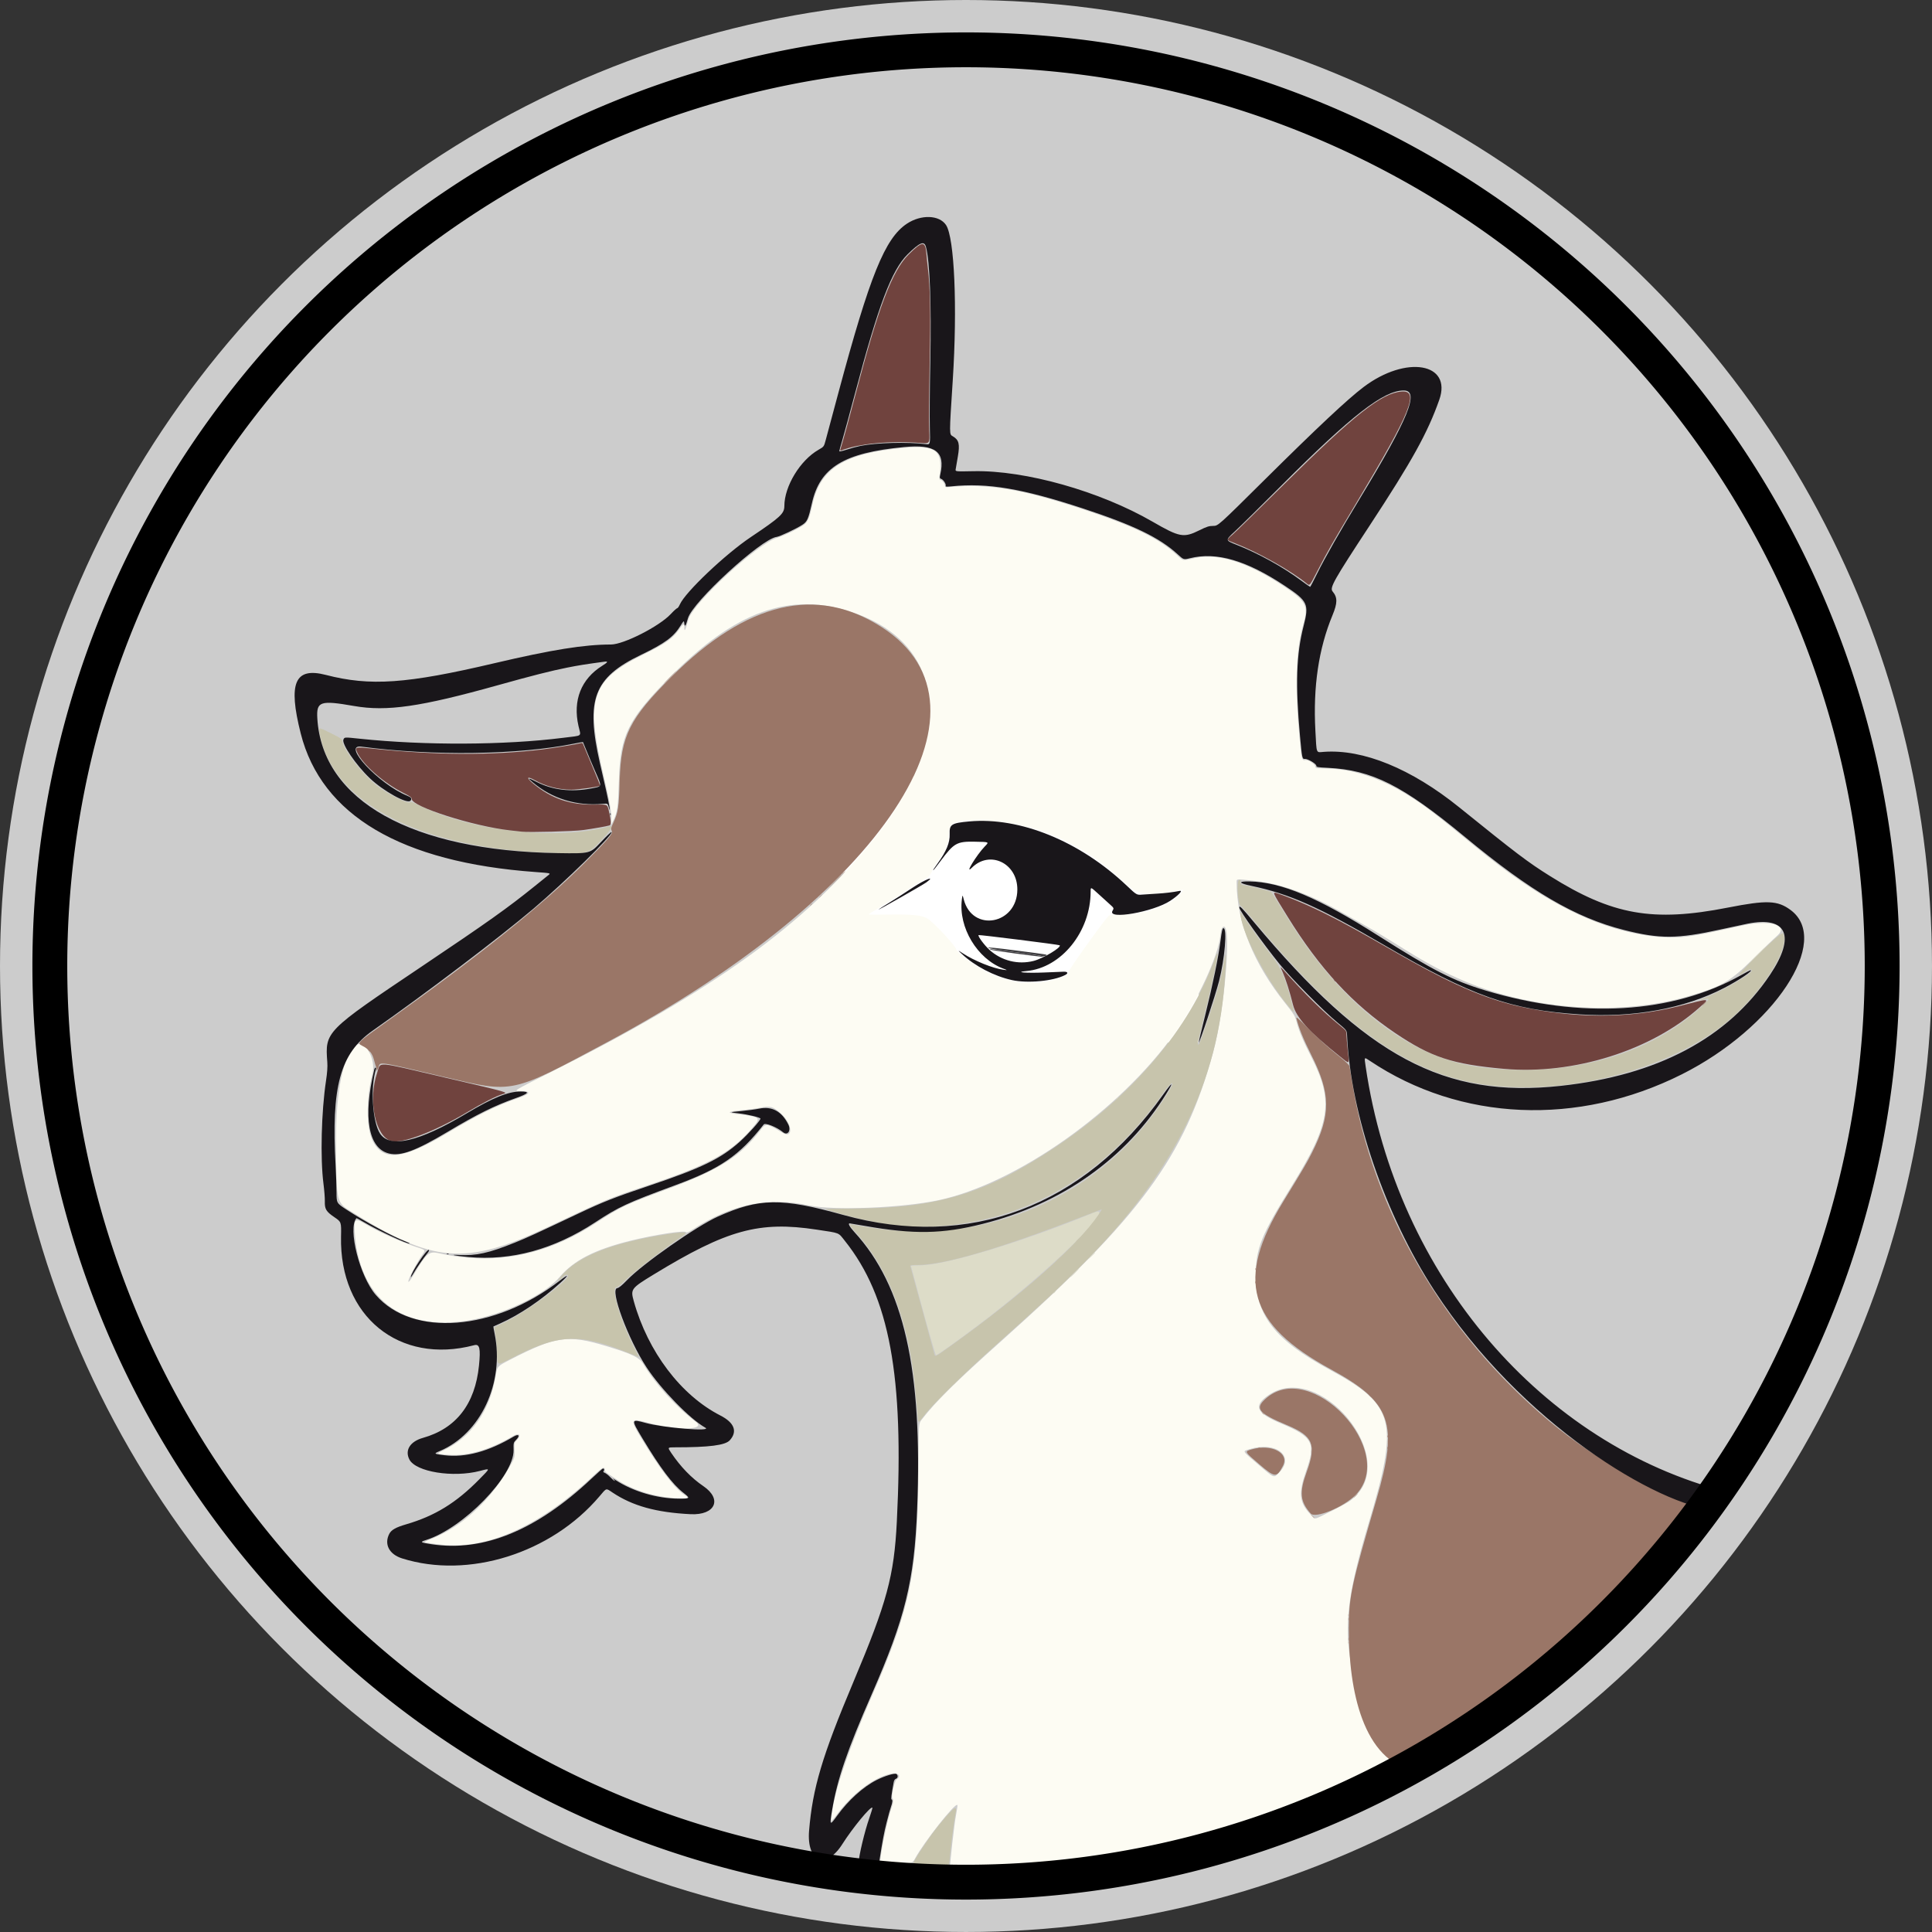 <?xml version="1.0" encoding="UTF-8" standalone="no"?>
<svg
     xmlns:dc="http://purl.org/dc/elements/1.1/"
     xmlns:cc="http://creativecommons.org/ns#"
     xmlns:rdf="http://www.w3.org/1999/02/22-rdf-syntax-ns#"
     xmlns:svg="http://www.w3.org/2000/svg"
     xmlns="http://www.w3.org/2000/svg"
     xmlns:sodipodi="http://sodipodi.sourceforge.net/DTD/sodipodi-0.dtd"
     xmlns:inkscape="http://www.inkscape.org/namespaces/inkscape"
     width="277.205mm"
     height="277.205mm"
     viewBox="0 0 277.205 277.205"
     version="1.1"
     id="svg8"
     inkscape:version="1.0.2 (e86c870879, 2021-01-15, custom)"
     sodipodi:docname="mikenakis-rumination.svg">
    <rect x="0" y="0" width="277.205" height="277.205" fill="#333333" stroke="none"/>
    <defs
         id="defs2" />
    <sodipodi:namedview
         id="base"
         pagecolor="#ffffff"
         bordercolor="#666666"
         borderopacity="1.0"
         inkscape:pageopacity="0.0"
         inkscape:pageshadow="2"
         inkscape:zoom="5.2893957"
         inkscape:cx="853.29019"
         inkscape:cy="172.32311"
         inkscape:document-units="mm"
         inkscape:current-layer="layer1"
         inkscape:document-rotation="0"
         showgrid="false"
         fit-margin-top="0"
         fit-margin-left="0"
         fit-margin-right="0"
         fit-margin-bottom="0" />
    <g
         inkscape:label="Layer 1"
         inkscape:groupmode="layer"
         id="layer1"
         transform="translate(33.602,-9.898)">
        <circle
             style="fill:#cccccc;fill-opacity:1;stroke:none;stroke-width:5;stroke-miterlimit:4;stroke-dasharray:none;stroke-opacity:1"
             id="background-disk"
             cx="105"
             cy="148.5"
             r="138.602" />
        <g
             id="goat-head-and-circular-border"
             transform="translate(-19.577,-118.53)">
            <g
                 id="goat-head">
                <rect
                     style="fill:#ffffff;fill-opacity:1;stroke-width:10"
                     id="background-for-eye"
                     width="50.987"
                     height="38.206"
                     x="106.977"
                     y="239.804" />
                <g
                     id="g1132"
                     transform="translate(-205.704,212.304)">
                    <path
                         style="fill:#fdfcf3;stroke-width:1"
                         d="m 318.011,182.811 c 0.264,-2.152 1.087,-5.896 1.635,-7.445 0.219,-0.62 0.255,-1.116 0.084,-1.18 -0.241,-0.091 0.286,-2.54 0.59,-2.742 0.768,-0.51 0.222,-1.039 -0.842,-0.816 -2.423,0.508 -5.486,2.826 -7.733,5.852 -0.436,0.587 -0.792,0.987 -0.792,0.889 0.008,-2.933 2.184,-9.571 5.968,-18.212 5.422,-12.382 6.462,-17.556 6.534,-32.532 0.03,-6.243 0.03,-6.243 0.456,-6.795 2.032,-2.633 4.831,-5.396 11.555,-11.404 19.853,-17.741 26.143,-26.298 30.226,-41.121 1.842,-6.686 2.822,-20.064 1.32,-18.01 -0.08,0.109 -0.182,0.559 -0.227,1 -0.313,3.057 -3.29,9.46 -6.526,14.035 -7.861,11.115 -22.721,21.625 -33.939,24.007 -5.216,1.107 -15.025,1.501 -18.546,0.745 -5.875,-1.262 -11.088,-0.192 -16.683,3.425 -0.637,0.411 -0.902,0.523 -0.973,0.409 -0.183,-0.296 -4.502,0.369 -7.963,1.225 -5.12,1.267 -8.154,2.821 -10.184,5.218 -2.02,2.384 -7.279,5.019 -12.009,6.016 -9.94,2.095 -16.482,-2.374 -17.338,-11.843 -0.222,-2.45 -0.071,-2.69 1.214,-1.93 2.234,1.321 5.205,2.664 7.703,3.482 1.231,0.403 1.231,0.403 0.653,1.188 -0.541,0.733 -1.676,2.842 -1.876,3.483 -0.184,0.593 0.141,0.247 0.778,-0.826 1.792,-3.02 2.131,-3.307 3.531,-2.994 7.99,1.79 15.358,0.368 22.606,-4.364 3.492,-2.279 4.086,-2.56 10.287,-4.864 7.404,-2.751 10.39,-4.652 13.3,-8.466 0.739,-0.969 0.846,-0.955 3.105,0.403 1.605,0.965 1.473,-1.231 -0.163,-2.727 -1.139,-1.041 -1.558,-1.157 -3.057,-0.844 -0.476,0.099 -1.651,0.254 -2.612,0.344 -2.137,0.2 -2.254,0.38 -0.381,0.586 2.729,0.3 3.083,0.513 2.353,1.416 -3.169,3.917 -6.266,5.685 -15.266,8.71 -6.074,2.042 -5.878,1.96 -14.476,6.028 -11.928,5.643 -16.516,5.253 -28.6,-2.426 -1.774,-1.127 -1.829,-1.435 -1.829,-10.266 7e-5,-6.8 1.063,-11.917 2.767,-13.315 1.267,-1.039 3.024,1.867 2.456,4.062 -0.927,3.579 -0.902,7.772 0.058,9.655 1.505,2.95 4.332,2.633 10.749,-1.203 4.363,-2.608 7.02,-3.917 10.148,-4.997 1.785,-0.617 1.875,-0.996 0.235,-0.996 -1.019,0 -1.019,0 4.445,-2.738 23.188,-11.621 36.396,-21.147 46.285,-33.383 11.682,-14.455 10.489,-27.933 -2.878,-32.512 -9.113,-3.122 -16.995,-0.302 -26.645,9.533 -5.792,5.904 -6.851,8.107 -7.041,14.65 -0.11,3.775 -0.206,4.432 -0.833,5.715 -0.311,0.635 -0.311,0.635 -0.243,-0.064 0.085,-0.881 -0.241,-2.798 -1.069,-6.287 -2.691,-11.343 -1.858,-13.865 5.827,-17.626 3.059,-1.497 4.094,-2.239 5.029,-3.608 0.548,-0.802 0.686,-0.815 0.686,-0.067 0,0.583 0.206,0.138 0.573,-1.242 0.631,-2.367 9.926,-10.931 12.762,-11.757 0.819,-0.239 2.723,-1.138 3.596,-1.698 0.765,-0.491 0.975,-0.944 1.481,-3.195 1.138,-5.063 4.571,-7.197 12.851,-7.992 4.722,-0.453 5.783,0.266 5.393,3.656 -0.092,0.799 -0.079,0.921 0.095,0.921 0.224,0 0.645,0.572 0.649,0.88 10e-4,0.135 0.104,0.19 0.32,0.17 6.116,-0.562 10.813,0.25 20.638,3.566 6.313,2.131 9.82,3.881 12.238,6.105 1.033,0.951 0.833,0.91 2.558,0.519 3.408,-0.771 7.524,0.512 12.791,3.987 3.252,2.145 3.626,2.836 2.902,5.352 -1.144,3.973 -1.295,9.157 -0.501,17.267 0.216,2.206 0.292,2.449 0.73,2.347 0.379,-0.088 1.478,0.622 1.478,0.955 0,0.235 0.085,0.254 1.178,0.254 3.986,0 8.065,1.313 12.254,3.945 2.337,1.468 3.829,2.611 9.461,7.248 9.571,7.88 17.321,11.824 25.283,12.868 3.016,0.395 4.968,0.249 9.314,-0.697 1.314,-0.286 3.076,-0.669 3.914,-0.85 3.893,-0.842 6.584,0.009 4.817,1.524 -0.414,0.355 -1.982,1.858 -3.484,3.341 -3.289,3.246 -4.463,3.92 -9.271,5.318 -9.65,2.807 -22.179,1.98 -31.925,-2.108 -3.137,-1.316 -5.9,-2.808 -9.899,-5.345 -1.315,-0.834 -3.286,-2.017 -4.381,-2.629 -1.095,-0.612 -2.677,-1.503 -3.515,-1.981 -4.558,-2.598 -8.659,-4.078 -12.446,-4.493 -2.864,-0.313 -2.603,-0.348 -2.603,0.344 0,5.53 2.449,11.562 7.001,17.245 1.186,1.48 1.359,1.761 1.564,2.54 0.383,1.451 0.935,2.771 2.172,5.195 3.216,6.305 2.727,9.484 -2.836,18.438 -4.396,7.075 -5.157,8.963 -5.159,12.803 -0.004,5.811 2.708,9.283 10.594,13.563 9.394,5.099 9.971,7.374 5.587,22.061 -2.753,9.226 -3.413,13.757 -2.736,18.796 0.949,7.067 3.85,12.563 8.209,16.104 -11.094,5.646 -22.93,11.675 -36.911,14.481 -27.857,2.664 -28.911,3.486 -28.7,0.695 0.129,-1.703 0.644,-6.7 0.963,-8.349 0.134,-0.694 0.213,-1.292 0.176,-1.33 -0.333,-0.333 -4.779,5.298 -6.083,7.703 -0.362,0.667 -0.362,0.667 -2.695,0.667 -2.334,0 -2.334,0 -2.252,-0.667 z m 64.849,-49.956 c 2.053,-1.027 2.563,-1.341 3.243,-1.994 6.24,-5.992 -5.193,-19.469 -12.377,-14.59 -2.286,1.553 -1.842,2.591 1.751,4.092 4.559,1.905 5.032,2.792 3.616,6.784 -1.135,3.198 -1.004,4.556 0.599,6.251 0.771,0.815 0.289,0.898 3.168,-0.543 z m -7.539,-5.568 c 2.136,-2.317 -0.646,-4.384 -4.356,-3.238 -1.055,0.326 -1.152,0.158 1.314,2.267 2.32,1.985 2.156,1.932 3.042,0.971 z M 341.837,56.926 c 1.838,-0.32 3.089,-0.822 3.089,-1.239 0,-0.309 5.036,-7.356 5.809,-8.129 0.188,-0.188 0.461,-0.224 1.731,-0.224 3.74,0 7.492,-1.366 8.801,-3.205 0.279,-0.392 0.279,-0.392 -0.145,-0.308 -4.771,0.954 -6.187,0.784 -7.987,-0.96 -5.808,-5.627 -12.905,-8.769 -20.236,-8.96 -4.379,-0.114 -4.955,0.102 -5.061,1.895 -0.085,1.439 -0.424,2.272 -1.609,3.945 -0.439,0.62 -0.798,1.197 -0.798,1.282 0,0.255 -0.631,1.102 -0.821,1.102 -0.098,0 -1.144,0.643 -2.326,1.429 -1.182,0.786 -3.013,1.943 -4.068,2.572 -1.056,0.629 -1.922,1.172 -1.924,1.206 -0.002,0.035 1.307,0.043 2.909,0.018 3.357,-0.052 4.748,0.085 5.521,0.544 0.872,0.518 4.139,4.016 4.139,4.431 0,0.091 0.309,0.431 0.686,0.757 3.731,3.221 8.07,4.577 12.29,3.841 z m -86.319,80.881 c -1.029,-0.091 -2.797,-0.333 -2.903,-0.397 -0.06,-0.036 0.285,-0.219 0.768,-0.407 4.669,-1.816 8.769,-5.633 11.665,-10.858 0.471,-0.85 0.487,-0.919 0.455,-1.953 -0.033,-1.058 -0.028,-1.077 0.383,-1.501 0.668,-0.689 0.25,-1.033 -0.624,-0.514 -3.225,1.917 -6.417,2.871 -9.045,2.702 -1.88,-0.12 -1.966,-0.172 -1.015,-0.603 4.046,-1.837 6.768,-5.678 7.589,-10.712 0.228,-1.397 0.228,-1.397 2.002,-2.313 6.609,-3.414 8.353,-3.665 13.864,-1.994 3.703,1.122 4.748,1.625 5.3,2.548 1.719,2.877 4.727,6.195 7.569,8.348 1.541,1.168 -2.674,1.243 -6.811,0.121 -2.573,-0.697 -2.671,-0.535 -1.179,1.956 2.805,4.683 4.977,7.536 6.418,8.426 0.7,0.433 0.419,0.541 -1.147,0.442 -3.42,-0.216 -6.491,-1.204 -8.904,-2.866 -0.419,-0.289 -0.919,-0.621 -1.11,-0.739 -0.213,-0.131 -0.349,-0.325 -0.349,-0.5 -0.001,-0.509 -0.38,-0.316 -1.531,0.779 -7.414,7.055 -14.979,10.603 -21.393,10.033 z"
                         id="path1218"
                         sodipodi:nodetypes="sssssscsscssscssssssssscsssssssssssssssssssssssssssssssssssssssssscsssssssssssssssssssssssssssscsssccsssssssssssssssssssssssssssssssscsssssssssssssssssssssssssscss" />
                    <path
                         style="fill:#dddcc8;stroke-width:1"
                         d="m 326.574,116.613 c 0.164,-0.175 0.327,-0.318 0.362,-0.318 0.035,0 -0.071,0.143 -0.235,0.318 -0.164,0.175 -0.327,0.318 -0.362,0.318 -0.035,0 0.071,-0.143 0.235,-0.318 z m 1.905,-1.881 c 0,-0.022 0.186,-0.208 0.413,-0.413 0.413,-0.373 0.413,-0.373 0.04,0.04 -0.348,0.385 -0.452,0.471 -0.452,0.373 z m -4.357,-10.537 c -0.956,-3.512 -1.739,-6.413 -1.738,-6.445 3.9e-4,-0.033 0.615,-0.067 1.365,-0.076 3.71,-0.044 14.84,-3.428 24.785,-7.535 4.042,-1.669 -6.612,8.715 -16.689,16.266 -2.932,2.197 -5.71,4.176 -5.864,4.176 -0.066,0 -0.902,-2.874 -1.859,-6.386 z m 18.708,-2.552 c 0,-0.026 0.1,-0.126 0.222,-0.222 0.201,-0.158 0.206,-0.153 0.048,0.048 -0.166,0.212 -0.27,0.279 -0.27,0.174 z m 2.985,-2.873 c 0.344,-0.349 0.654,-0.635 0.689,-0.635 0.035,0 -0.218,0.286 -0.562,0.635 -0.344,0.349 -0.654,0.635 -0.689,0.635 -0.035,0 0.218,-0.286 0.562,-0.635 z m 2.344,-2.318 c 0.526,-0.561 0.64,-0.662 0.64,-0.566 0,0.02 -0.271,0.292 -0.603,0.603 -0.603,0.566 -0.603,0.566 -0.037,-0.037 z m 3.688,-22.622 c 0,-0.026 0.1,-0.126 0.222,-0.222 0.201,-0.158 0.206,-0.153 0.048,0.048 -0.166,0.212 -0.27,0.279 -0.27,0.174 z m 91.885,-20.653 c 0.626,-0.629 1.166,-1.143 1.201,-1.143 0.035,0 -0.448,0.514 -1.074,1.143 -0.626,0.629 -1.166,1.143 -1.201,1.143 -0.035,0 0.448,-0.514 1.074,-1.143 z"
                         id="path1208" />
                    <path
                         style="fill:#d1c9b8;stroke-width:1"
                         d="m 343.465,96.801 c 0.164,-0.175 0.327,-0.318 0.362,-0.318 0.035,0 -0.071,0.143 -0.235,0.318 -0.164,0.175 -0.327,0.318 -0.362,0.318 -0.035,0 0.071,-0.143 0.235,-0.318 z m 2.731,-2.731 c 0.126,-0.14 0.258,-0.254 0.293,-0.254 0.035,0 -0.04,0.114 -0.166,0.254 -0.126,0.14 -0.258,0.254 -0.293,0.254 -0.035,0 0.04,-0.114 0.166,-0.254 z"
                         id="path1202" />
                    <path
                         style="fill:#c7c4ac;stroke-width:1"
                         d="m 322.764,183.395 c 0,-0.323 2.372,-3.861 3.563,-5.314 2.24,-2.732 2.731,-3.088 2.456,-1.777 -0.232,1.109 -0.783,5.462 -0.9,7.103 -0.074,1.039 -5.119,1.01 -5.119,-0.012 z m 0.59,-63.941 c -0.393,-4.613 -0.527,-5.9 -0.787,-7.566 -1.267,-8.116 -3.988,-14.458 -8.152,-19.002 -0.743,-0.811 -0.928,-1.102 -0.699,-1.101 0.052,0 0.895,0.144 1.873,0.32 17.566,3.161 34.594,-4.345 43.734,-19.278 1.085,-1.774 0.509,-1.678 -0.748,0.124 -8.697,12.465 -21.077,19.214 -35.244,19.214 -3.354,0 -8.624,-1.02 -13.317,-2.578 -0.063,-0.021 1.594,-0.043 3.683,-0.049 12.389,-0.036 19.298,-2.093 29.261,-8.713 11.253,-7.477 19.446,-17.153 23.067,-27.241 0.804,-2.241 0.13,1.371 -1.485,7.96 -0.555,2.262 -1.008,4.191 -1.008,4.286 0,0.453 0.264,0.079 0.571,-0.811 2.18,-6.303 2.764,-8.294 3.196,-10.89 0.299,-1.794 0.353,-1.279 0.179,1.708 -0.899,15.482 -7.296,28.499 -20.515,41.737 -3.585,3.59 -5.355,5.235 -12.901,11.985 -3.926,3.513 -8.384,7.888 -9.579,9.403 -1.145,1.452 -1.052,1.411 -1.13,0.492 z m 4.849,-10.3 c 10.132,-7.262 18.107,-14.352 21.102,-18.762 0.286,-0.422 0.497,-0.767 0.469,-0.767 -0.029,0 -1.388,0.519 -3.021,1.153 -11.478,4.456 -19.646,6.848 -23.379,6.848 -0.863,0 -1.129,0.039 -1.084,0.159 0.033,0.087 0.814,2.931 1.735,6.318 0.921,3.388 1.705,6.264 1.743,6.391 0.095,0.323 0.182,0.275 2.435,-1.34 z m -65.218,1.246 c -0.015,-0.914 -0.108,-2.148 -0.208,-2.741 -0.1,-0.594 -0.173,-1.088 -0.164,-1.099 0.009,-0.011 0.52,-0.251 1.135,-0.534 3.702,-1.707 10.691,-7.003 9.241,-7.003 -0.136,0 -0.279,0.053 -0.319,0.118 -0.04,0.065 -0.314,0.308 -0.61,0.54 -0.537,0.422 -0.537,0.422 0.059,-0.34 2.236,-2.858 7.185,-4.86 15.086,-6.103 2.934,-0.462 3.413,-0.384 2.233,0.362 -1.721,1.087 -6.863,5.04 -7.884,6.061 -0.73,0.729 -1.241,1.142 -1.415,1.142 -0.868,-0.002 0.488,4.695 2.485,8.604 0.401,0.786 0.721,1.429 0.709,1.429 -0.011,0 -0.387,-0.151 -0.836,-0.335 -7.763,-3.187 -10.535,-3.087 -17.707,0.639 -1.778,0.924 -1.778,0.924 -1.805,-0.738 z M 406.506,71.961 c -11.688,-1.044 -21.553,-7.704 -34.572,-23.341 -1.141,-1.37 -2.15,-2.509 -2.241,-2.53 -0.427,-0.099 -0.638,-3.708 -0.216,-3.708 0.188,0 0.247,0.058 0.196,0.192 -0.1,0.261 0.179,0.57 0.516,0.57 0.399,0 3.757,0.838 3.884,0.969 0.059,0.061 1.148,1.796 2.42,3.857 7.501,12.146 17.319,19.831 27.088,21.202 12.555,1.763 24.666,-1.497 32.321,-8.698 1.155,-1.087 1.185,-1.174 0.326,-0.958 -0.898,0.226 -0.796,0.092 0.232,-0.303 2.308,-0.888 6.459,-3.285 6.551,-3.782 0.058,-0.311 -0.269,-0.282 -0.837,0.076 -1.418,0.893 -1.328,0.708 0.606,-1.252 2.618,-2.653 4.596,-4.419 4.724,-4.218 1.214,1.91 -3.292,8.938 -8.274,12.907 -8.021,6.39 -21.266,10.039 -32.723,9.016 z M 376.603,60.564 c -3.48,-4.183 -6.934,-10.917 -6.975,-13.601 0,-0.029 0.493,0.685 1.097,1.587 1.045,1.562 1.917,2.764 3.533,4.872 1.184,1.544 1.847,3.101 2.679,6.287 0.513,1.964 0.538,1.901 -0.333,0.854 z M 269.551,38.439 C 251.367,37.642 239.006,30.948 237.5,21.083 c -0.098,-0.644 -0.11,-0.646 1.938,0.382 1.167,0.586 1.324,0.704 1.358,1.022 0.129,1.212 3.016,4.917 4.99,6.404 1.684,1.269 4.451,2.628 4.747,2.331 0.088,-0.088 0.489,0.051 1.252,0.434 7.463,3.748 20.016,5.137 27.321,3.024 0.681,-0.197 0.184,0.606 -1.379,2.228 -1.767,1.834 -1.666,1.815 -8.178,1.53 z"
                         id="path1196"
                         sodipodi:nodetypes="ssssssssccssssssssssssssssssssssssssscsssssssscsscssssssssssssssssssssssscssssssssssssss" />
                    <path
                         style="fill:#c9b7aa;stroke-width:1"
                         d="m 385.131,151.781 c 0.006,-0.148 0.036,-0.178 0.077,-0.077 0.037,0.092 0.032,0.201 -0.01,0.243 -0.042,0.042 -0.072,-0.033 -0.067,-0.167 z m 0,-3.937 c 0.006,-0.148 0.036,-0.178 0.077,-0.077 0.037,0.092 0.032,0.201 -0.01,0.243 -0.042,0.042 -0.072,-0.033 -0.067,-0.167 z m 5.614,-24.881 c 10e-4,-0.349 0.026,-0.477 0.055,-0.284 0.029,0.193 0.028,0.479 -0.002,0.635 -0.03,0.156 -0.054,-0.002 -0.053,-0.351 z M 280.523,28.411 c 0,-1.013 0.02,-1.427 0.044,-0.921 0.024,0.506 0.024,1.335 0,1.841 -0.024,0.506 -0.044,0.092 -0.044,-0.921 z M 306.857,2.919 c 0.227,-0.028 0.598,-0.028 0.826,0 0.227,0.028 0.041,0.051 -0.413,0.051 -0.454,0 -0.64,-0.023 -0.413,-0.051 z"
                         id="path1194"
                         sodipodi:nodetypes="sssssssssscscccssssssss" />
                    <path
                         style="fill:#c0a99d;stroke-width:1"
                         d="m 379.904,133.599 c -0.308,-0.349 -0.308,-0.349 0.041,-0.041 0.326,0.288 0.407,0.391 0.308,0.391 -0.023,0 -0.18,-0.157 -0.349,-0.349 z m 6.233,-2.889 c 0.164,-0.175 0.327,-0.318 0.362,-0.318 0.035,0 -0.071,0.143 -0.235,0.318 -0.164,0.175 -0.327,0.318 -0.362,0.318 -0.035,0 0.071,-0.143 0.235,-0.318 z m -13.351,-11.843 c -0.158,-0.201 -0.153,-0.206 0.048,-0.048 0.212,0.166 0.279,0.27 0.174,0.27 -0.026,0 -0.126,-0.1 -0.222,-0.222 z m -63.42,-74.2 c 0.126,-0.14 0.258,-0.254 0.293,-0.254 0.035,0 -0.04,0.114 -0.166,0.254 -0.126,0.14 -0.258,0.254 -0.293,0.254 -0.035,0 0.04,-0.114 0.166,-0.254 z m 3.302,-3.302 c 0.126,-0.14 0.258,-0.254 0.293,-0.254 0.035,0 -0.04,0.114 -0.166,0.254 -0.126,0.14 -0.258,0.254 -0.293,0.254 -0.035,0 0.04,-0.114 0.166,-0.254 z m -24.892,-28.067 c 0.485,-0.489 0.911,-0.889 0.946,-0.889 0.035,0 -0.333,0.4 -0.819,0.889 -0.485,0.489 -0.911,0.889 -0.946,0.889 -0.035,0 0.333,-0.4 0.819,-0.889 z"
                         id="path1190"
                         sodipodi:nodetypes="ssssssssssccsccsssssssssssssss" />
                    <path
                         style="fill:#af9486;stroke-width:1"
                         d="m 391.328,167.508 c -0.158,-0.201 -0.153,-0.206 0.048,-0.048 0.212,0.166 0.279,0.27 0.174,0.27 -0.026,0 -0.126,-0.1 -0.222,-0.222 z m -6.182,-16.224 c 0.003,-0.21 0.031,-0.28 0.063,-0.156 0.032,0.124 0.03,0.295 -0.005,0.381 -0.035,0.086 -0.061,-0.015 -0.059,-0.225 z m -0.005,-2.857 c 0,-0.175 0.029,-0.246 0.064,-0.159 0.035,0.087 0.035,0.23 0,0.318 -0.035,0.087 -0.064,0.016 -0.064,-0.159 z m -5.319,-24.003 c 0,-0.314 0.025,-0.443 0.055,-0.286 0.03,0.157 0.03,0.414 0,0.572 -0.03,0.157 -0.055,0.029 -0.055,-0.286 z m 10.897,-0.582 c 0.006,-0.148 0.036,-0.178 0.077,-0.077 0.037,0.092 0.032,0.201 -0.01,0.243 -0.042,0.042 -0.072,-0.033 -0.067,-0.167 z m -18.449,-0.013 c 0.092,-0.037 0.201,-0.032 0.243,0.01 0.042,0.042 -0.033,0.072 -0.167,0.067 -0.148,-0.006 -0.178,-0.036 -0.077,-0.077 z m 18.449,-1.638 c 0.006,-0.148 0.036,-0.178 0.077,-0.077 0.037,0.092 0.032,0.201 -0.01,0.243 -0.042,0.042 -0.072,-0.033 -0.067,-0.167 z m -2.566,-5.863 c -0.158,-0.201 -0.153,-0.206 0.048,-0.048 0.212,0.166 0.279,0.27 0.174,0.27 -0.026,0 -0.126,-0.1 -0.222,-0.222 z m -16.357,-16.235 c 0.006,-0.148 0.036,-0.178 0.077,-0.077 0.037,0.092 0.032,0.201 -0.01,0.243 -0.042,0.042 -0.072,-0.033 -0.067,-0.167 z m 0,-1.905 c 0.006,-0.148 0.036,-0.178 0.077,-0.077 0.037,0.092 0.032,0.201 -0.01,0.243 -0.042,0.042 -0.072,-0.033 -0.067,-0.167 z M 244.516,66.797 c -0.158,-0.201 -0.153,-0.206 0.048,-0.048 0.122,0.096 0.222,0.196 0.222,0.222 0,0.105 -0.104,0.037 -0.27,-0.174 z m 191.659,-6.699 c 0.164,-0.175 0.327,-0.318 0.362,-0.318 0.035,0 -0.071,0.143 -0.235,0.318 -0.164,0.175 -0.327,0.318 -0.362,0.318 -0.035,0 0.071,-0.143 0.235,-0.318 z M 307.905,46.016 c 0,-0.026 0.1,-0.126 0.222,-0.222 0.201,-0.158 0.206,-0.153 0.048,0.048 -0.166,0.212 -0.27,0.279 -0.27,0.174 z m 3.173,-3.032 c 0.732,-0.751 1.347,-1.365 1.365,-1.365 0.092,0 -0.063,0.163 -1.331,1.399 -1.365,1.331 -1.365,1.331 -0.034,-0.034 z m -30.595,-12.488 c 0.006,-0.148 0.036,-0.178 0.077,-0.077 0.037,0.092 0.032,0.201 -0.01,0.243 -0.042,0.042 -0.072,-0.033 -0.067,-0.167 z"
                         id="path1184"
                         sodipodi:nodetypes="ssssscccccscssscssssssssscsssssssscssssssssssssscssccssssssssssssssscssc" />
                    <path
                         style="fill:#9a7667;stroke-width:1"
                         d="m 394.637,170.222 c -7.36,-1.493 -9.452,-11.466 -9.427,-20.462 0.013,-4.605 0.349,-6.172 3.975,-18.542 3.186,-10.867 2.125,-13.885 -6.541,-18.61 -11.921,-6.5 -13.725,-12.864 -6.833,-24.1 2.874,-4.686 3.4,-5.581 4.113,-6.999 2.739,-5.449 2.712,-8.448 -0.128,-14.079 -1.104,-2.19 -1.785,-3.868 -2.097,-5.167 -0.075,-0.311 0.17,-0.113 1.411,1.149 1.698,1.725 3.096,2.988 4.9,4.428 0.705,0.563 1.263,1.106 1.293,1.26 0.029,0.149 0.202,1.185 0.383,2.303 2.995,18.453 13.12,35.887 28.199,48.553 7.375,6.195 17.196,11.361 22.428,12.261 -8.172,12.114 -26.794,29.942 -41.678,38.007 z m -14.91,-36.943 c -1.517,-1.728 -1.64,-2.995 -0.575,-5.934 1.442,-3.978 0.945,-5.17 -2.816,-6.741 -4.069,-1.7 -4.619,-2.352 -3.141,-3.724 6.504,-6.04 19.229,7.501 12.949,13.78 -1.746,1.746 -5.749,3.38 -6.417,2.619 z m -7.339,-7.034 c -2.19,-1.877 -2.177,-1.852 -1.135,-2.158 2.86,-0.842 5.458,0.509 4.51,2.346 -0.896,1.737 -1.146,1.723 -3.375,-0.188 z M 255.581,70.681 c -10.169,-2.391 -9.263,-2.263 -9.629,-1.356 -0.161,0.398 -0.263,0.548 -0.248,0.362 0.015,-0.175 -0.008,-0.375 -0.051,-0.445 -0.043,-0.07 -0.171,-0.498 -0.287,-0.953 -0.267,-1.055 -0.719,-1.613 -1.711,-2.113 -0.79,-0.399 -0.79,-0.399 3.631,-3.552 13.273,-9.468 22.237,-16.662 28.233,-22.656 3.54,-3.539 4.144,-4.25 3.937,-4.637 -0.148,-0.276 -0.122,-0.407 0.229,-1.171 0.696,-1.512 0.796,-2.186 0.912,-6.13 0.187,-6.349 1.427,-8.82 7.424,-14.797 10.829,-10.792 20.833,-13.147 30.191,-7.108 17.865,11.529 0.122,38.367 -39.327,59.488 -13.99,7.49 -13.476,7.378 -23.305,5.067 z m 127.492,-13.917 c -0.158,-0.201 -0.153,-0.206 0.048,-0.048 0.122,0.096 0.222,0.196 0.222,0.222 0,0.105 -0.104,0.037 -0.27,-0.174 z"
                         id="path1174"
                         sodipodi:nodetypes="csssssssssscsccssssssssssssscsssssssssssssssss" />
                    <path
                         style="fill:#70433e;stroke-width:1"
                         d="m 247.864,79.852 c -2.322,-0.566 -3.431,-5.858 -2.06,-9.835 0.55,-1.597 -0.524,-1.675 9.651,0.703 9.376,2.191 9.19,2.138 8.349,2.39 -0.977,0.292 -2.791,1.214 -5.112,2.598 -4.592,2.739 -9.262,4.526 -10.829,4.144 z M 407.473,69.482 c -7.395,-0.655 -10.471,-1.668 -15.621,-5.144 -6.075,-4.101 -10.803,-9.214 -15.418,-16.674 -2.328,-3.763 -2.271,-3.62 -1.323,-3.313 12.16,4.278 22.199,13.329 34.301,16.118 8.174,1.829 16.009,1.83 23.207,0.005 4.551,-1.154 4.426,-1.162 2.931,0.178 -6.908,6.193 -18.098,9.712 -28.077,8.829 z m -23.6,-1.829 c -4.354,-3.475 -6.212,-5.528 -6.671,-7.37 -0.469,-1.882 -1.033,-3.657 -1.493,-4.694 -0.366,-0.826 -0.366,-0.826 0.032,-0.381 3.195,3.572 5.737,6.076 8.143,8.018 0.967,0.78 0.984,0.805 0.985,1.373 10e-4,0.318 0.087,1.345 0.191,2.281 0.232,2.076 0.35,1.999 -1.187,0.772 z M 266.503,35.448 c -0.244,-0.028 -0.987,-0.111 -1.651,-0.185 -5.268,-0.586 -14.097,-3.407 -14.097,-4.503 0,-0.217 -0.239,-0.392 -1.175,-0.859 -2.856,-1.426 -5.974,-4.183 -6.693,-5.918 -0.276,-0.666 -0.136,-0.699 1.98,-0.473 9.212,0.985 17.474,1.028 24.747,0.129 1.482,-0.183 4.981,-0.759 5.43,-0.893 0.142,-0.043 0.251,0.017 0.301,0.164 0.043,0.127 0.62,1.507 1.282,3.066 0.662,1.559 1.18,2.858 1.151,2.887 -0.147,0.147 -3.181,0.565 -4.101,0.565 -1.831,0 -3.679,-0.475 -5.237,-1.346 -1.194,-0.668 -1.306,-0.396 -0.209,0.509 2.58,2.129 5.316,3.056 8.779,2.975 1.807,-0.042 1.807,-0.042 2.01,0.847 0.355,1.557 0.379,2.057 0.105,2.143 -0.408,0.128 -2.206,0.445 -3.731,0.657 -1.384,0.193 -7.777,0.363 -8.89,0.236 z M 379.213,-0.119 c -2.287,-1.862 -6.92,-4.473 -10.221,-5.759 -1.417,-0.552 -1.394,-0.491 -0.48,-1.28 0.438,-0.378 3.769,-3.632 7.401,-7.229 10.091,-9.995 14.011,-13.089 16.864,-13.31 2.603,-0.202 1.345,2.908 -6.412,15.851 -3.575,5.964 -4.184,7.029 -5.722,10.001 -1.052,2.034 -1.052,2.034 -1.431,1.726 z M 312.266,-19.417 c 0.582,-1.946 1.169,-4.079 2.179,-7.925 3.281,-12.488 5.245,-17.667 7.588,-20.002 1.99,-1.984 2.414,-2 2.567,-0.095 0.043,0.541 0.135,1.441 0.203,1.999 0.347,2.842 0.411,6.24 0.262,13.837 -0.082,4.195 -0.11,8.473 -0.062,9.507 0.087,1.88 0.087,1.88 -1.235,1.778 -4.369,-0.339 -8.79,0.074 -11.36,1.06 -0.167,0.064 -0.199,0.029 -0.143,-0.159 z"
                         id="path1160"
                         sodipodi:nodetypes="sssssssssccssssssscsccsssssssssscscsssssssscssssssccsscsscsscc" />
                    <path
                         style="fill:#403e42;stroke-width:1"
                         d="m 337.339,52.929 c -1.937,-0.258 -3.566,-0.515 -3.619,-0.572 -0.054,-0.057 0.103,-0.071 0.347,-0.03 0.244,0.04 1.873,0.252 3.62,0.47 2.898,0.362 4.413,0.625 3.493,0.607 -0.175,-0.003 -1.902,-0.217 -3.84,-0.475 z"
                         id="path1150" />
                    <path
                         style="fill:#3e3d40;stroke-width:1"
                         d="m 341.115,53.28 c -0.21,-0.057 -1.981,-0.307 -3.937,-0.554 -2.099,-0.266 -3.622,-0.516 -3.717,-0.61 -0.111,-0.109 1.129,0.009 3.972,0.379 4.921,0.64 4.58,0.58 4.289,0.754 -0.139,0.083 -0.374,0.095 -0.608,0.032 z"
                         id="path1148" />
                    <path
                         style="fill:#19161a;stroke-width:1"
                         d="m 314.89,183.319 c 0.001,-0.88 0.859,-4.466 1.51,-6.312 0.282,-0.8 0.484,-1.483 0.448,-1.519 -0.242,-0.242 -2.845,2.92 -4.316,5.241 -2.334,3.684 -5.135,2.553 -4.766,-1.923 0.504,-6.111 1.873,-10.705 6.363,-21.363 4.818,-11.435 5.835,-15.187 6.228,-22.987 1.053,-20.894 -1.049,-32.261 -7.447,-40.282 -1,-1.254 -0.608,-1.097 -4.054,-1.622 -8.252,-1.257 -12.852,0.009 -23.384,6.435 -3.261,1.99 -3.341,2.097 -2.855,3.838 2.023,7.247 6.76,13.5 12.419,16.394 2.014,1.03 2.494,2.295 1.352,3.56 -0.644,0.713 -2.938,1.008 -7.831,1.008 -1.11,0 -1.11,0 -0.575,0.794 1.348,2 2.904,3.61 4.618,4.777 2.759,1.879 1.697,4.198 -1.841,4.022 -4.935,-0.246 -8.316,-1.185 -11.202,-3.112 -0.966,-0.645 -0.808,-0.693 -1.885,0.575 -6.926,8.158 -18.798,11.882 -28.305,8.879 -1.845,-0.583 -2.598,-2.024 -1.837,-3.513 0.293,-0.573 0.935,-0.939 2.393,-1.364 4.155,-1.211 7.213,-3.09 10.534,-6.473 1.621,-1.651 1.617,-1.594 0.075,-1.195 -3.856,0.997 -9.182,0.135 -10.108,-1.636 -0.694,-1.329 0.092,-2.59 1.938,-3.109 4.765,-1.339 7.486,-4.85 8.043,-10.376 0.249,-2.475 0.097,-3.129 -0.682,-2.924 -10.772,2.844 -19.352,-4.15 -19.111,-15.58 0.044,-2.105 0.044,-2.105 -0.945,-2.778 -1.199,-0.816 -1.411,-1.167 -1.379,-2.293 0.013,-0.454 -0.076,-1.597 -0.198,-2.54 -0.466,-3.618 -0.3,-10.344 0.365,-14.732 0.179,-1.181 0.237,-2.018 0.187,-2.69 -0.327,-4.403 -0.322,-4.408 13.507,-13.696 9.537,-6.405 12.37,-8.418 16.239,-11.541 1.004,-0.81 1.914,-1.544 2.023,-1.63 0.301,-0.24 0.232,-0.255 -1.879,-0.407 -19.287,-1.388 -30.728,-8.139 -33.704,-19.888 -1.839,-7.258 -0.854,-9.549 3.606,-8.395 6.362,1.647 11.579,1.284 24.192,-1.681 8.221,-1.933 12.885,-2.681 16.719,-2.682 1.818,-6.35e-4 6.939,-2.61 8.58,-4.372 0.428,-0.459 0.842,-0.835 0.92,-0.835 0.078,0 0.249,-0.243 0.379,-0.54 0.768,-1.751 6.501,-7.194 10.168,-9.655 4.273,-2.867 4.825,-3.378 4.828,-4.469 0.007,-2.841 2.266,-6.56 4.902,-8.069 0.776,-0.445 0.776,-0.445 1.032,-1.397 0.141,-0.524 0.954,-3.553 1.807,-6.731 4.531,-16.884 6.691,-22.22 9.84,-24.31 2.038,-1.353 4.655,-1.263 5.618,0.193 1.209,1.827 1.639,11.759 0.963,22.276 -0.516,8.025 -0.516,7.725 0.023,8.043 0.869,0.513 1.015,1.112 0.707,2.902 -0.142,0.825 -0.282,1.646 -0.312,1.824 -0.054,0.324 -0.054,0.324 2.573,0.272 7.43,-0.147 18.099,2.864 25.679,7.245 3.879,2.242 4.463,2.35 6.712,1.236 1.069,-0.529 1.39,-0.631 1.983,-0.631 0.708,0 0.708,0 7.277,-6.514 7.694,-7.63 12.026,-11.69 14.316,-13.419 6.08,-4.589 12.721,-3.463 10.849,1.841 -1.681,4.761 -3.879,8.73 -10.022,18.092 -5.164,7.87 -5.73,8.877 -5.281,9.41 0.716,0.85 0.711,1.65 -0.018,3.408 -1.99,4.796 -2.798,10.249 -2.455,16.564 0.186,3.415 0.072,3.125 1.19,3.04 5.642,-0.426 12.581,2.413 19.444,7.954 8.279,6.684 9.831,7.859 13.026,9.862 8.948,5.608 14.761,6.64 25.52,4.529 5.594,-1.098 7.124,-1.04 8.991,0.335 5.952,4.387 -2.336,16.926 -15.588,23.584 -14.913,7.492 -31.785,6.763 -44.766,-1.934 -0.837,-0.561 -0.811,-0.593 -0.614,0.75 4.44,30.335 25.511,54.319 51.688,61.059 -0.498,0.904 -0.71,1.603 -1.35,2.707 -8.37,-0.685 -27.995,-12.402 -40.46,-31.54 -7.089,-10.883 -12.025,-25.304 -12.534,-36.619 -0.033,-0.742 -0.033,-0.742 -1.43,-1.894 -1.92,-1.584 -6.574,-6.283 -8.205,-8.286 -2.377,-2.917 -5.828,-7.758 -5.828,-8.175 0,-0.351 0.344,-0.007 2.112,2.11 16.132,19.322 27.325,25.297 43.989,23.481 13.924,-1.517 23.968,-6.849 30.062,-15.96 3.713,-5.551 2.418,-8.45 -3.265,-7.304 -0.594,0.12 -2.337,0.493 -3.873,0.83 -6.201,1.359 -8.711,1.37 -13.847,0.063 -6.968,-1.774 -13.312,-5.485 -22.792,-13.333 -8.972,-7.427 -13.322,-9.618 -19.717,-9.93 -1.435,-0.07 -1.619,-0.104 -1.619,-0.304 0,-0.284 -1.255,-1.02 -1.662,-0.975 -0.357,0.04 -0.392,-0.128 -0.678,-3.269 -0.672,-7.378 -0.532,-11.738 0.51,-15.778 0.815,-3.163 0.617,-3.592 -2.672,-5.776 -5.513,-3.66 -9.825,-4.918 -13.619,-3.973 -0.913,0.227 -0.913,0.227 -1.778,-0.567 -2.6,-2.386 -6.339,-4.192 -13.629,-6.586 -8.65,-2.84 -13.709,-3.693 -18.775,-3.165 -0.729,0.076 -0.919,0.062 -0.874,-0.064 0.086,-0.239 -0.313,-0.871 -0.627,-0.992 -0.251,-0.097 -0.264,-0.151 -0.149,-0.653 0.744,-3.259 -0.697,-4.348 -5.19,-3.921 -8.653,0.823 -12.074,2.91 -13.232,8.072 -0.51,2.275 -0.673,2.638 -1.391,3.097 -0.922,0.589 -3.214,1.665 -3.668,1.722 -2.2,0.276 -12.064,9.326 -12.729,11.679 -0.341,1.208 -0.449,1.326 -0.54,0.592 -0.033,-0.269 -0.099,-0.21 -0.504,0.447 -1.007,1.635 -2.237,2.542 -5.725,4.222 -6.736,3.244 -7.929,6.402 -5.859,15.516 0.246,1.083 0.641,2.818 0.877,3.855 0.463,2.032 0.715,3.601 0.4,2.495 -0.162,-0.572 -0.162,-0.572 -0.854,-0.508 -3.75,0.344 -7.269,-0.735 -10.053,-3.082 -0.824,-0.694 -0.716,-0.703 0.57,-0.047 2.271,1.159 4.95,1.473 7.838,0.918 1.583,-0.304 1.547,-0.156 0.578,-2.382 -0.466,-1.071 -1.054,-2.462 -1.305,-3.091 -0.251,-0.629 -0.467,-1.158 -0.48,-1.176 -0.013,-0.018 -0.561,0.077 -1.218,0.212 -7.959,1.633 -20.283,1.812 -30.588,0.445 -2.851,-0.378 2.487,5.348 6.545,7.021 0.622,0.256 0.741,0.424 0.518,0.73 -0.408,0.559 -3.883,-1.356 -5.842,-3.219 -1.994,-1.897 -4.066,-4.934 -3.785,-5.549 0.164,-0.359 0.097,-0.356 2.367,-0.118 9.336,0.977 20.76,0.926 29.137,-0.131 2.926,-0.369 2.584,-0.106 2.22,-1.707 -0.834,-3.672 0.38,-6.741 3.415,-8.636 0.838,-0.523 0.898,-0.662 0.248,-0.574 -2.714,0.367 -3.662,0.519 -5.302,0.846 -2.313,0.462 -5.035,1.154 -9.906,2.516 -11.116,3.11 -15.947,3.809 -20.65,2.988 -4.868,-0.85 -5.418,-0.665 -5.275,1.773 0.694,11.817 13.559,19.015 34.564,19.336 4.575,0.07 4.575,0.07 6.092,-1.546 0.834,-0.889 1.538,-1.552 1.564,-1.473 0.15,0.451 -6.699,7.167 -11.215,10.998 -4.899,4.155 -15.37,12.098 -23.076,17.503 -4.656,3.266 -5.951,8.001 -5.305,19.387 0.069,1.222 0.128,2.926 0.129,3.785 0.003,1.563 0.003,1.563 1.445,2.503 2.743,1.788 6.582,3.855 8.49,4.57 0.333,0.125 0.582,0.251 0.553,0.281 -0.172,0.172 -4.484,-1.832 -6.49,-3.017 -0.606,-0.358 -1.119,-0.632 -1.14,-0.609 -1.268,1.459 0.459,8.316 2.772,11.001 5.256,6.103 17.045,5.192 26.404,-2.04 1.329,-1.027 1.364,-0.851 0.067,0.329 -2.685,2.443 -5.847,4.577 -8.61,5.808 -0.524,0.234 -0.966,0.432 -0.983,0.44 -0.017,0.009 0.063,0.469 0.176,1.023 1.439,7.035 -1.993,14.376 -7.878,16.85 -0.897,0.377 -0.86,0.41 0.683,0.598 3.008,0.366 6.313,-0.526 9.938,-2.682 0.707,-0.42 0.937,-0.141 0.367,0.446 -0.405,0.418 -0.413,0.447 -0.389,1.501 0.082,3.707 -7.225,11.216 -12.545,12.893 -0.946,0.298 -0.863,0.363 0.785,0.612 7.434,1.124 15.053,-1.997 22.908,-9.385 0.863,-0.812 1.611,-1.476 1.662,-1.476 0.192,0 0.255,0.173 0.12,0.335 -0.107,0.129 -0.07,0.195 0.16,0.285 0.165,0.064 0.525,0.351 0.802,0.637 0.276,0.286 0.554,0.52 0.617,0.52 0.063,0 -0.02,-0.119 -0.185,-0.264 -0.165,-0.145 -0.033,-0.088 0.294,0.127 2.5,1.643 6.006,2.677 9.075,2.677 1.682,0 1.702,-0.028 0.638,-0.864 -1.534,-1.205 -3.286,-3.536 -5.801,-7.714 -1.699,-2.823 -1.692,-2.863 0.385,-2.291 2.622,0.723 9.669,1.29 8.601,0.692 -2.192,-1.227 -6.342,-5.482 -8.419,-8.632 -2.66,-4.034 -5.341,-11.263 -4.225,-11.392 0.232,-0.027 0.679,-0.393 1.422,-1.163 2.275,-2.359 9.95,-7.727 13.019,-9.105 5.949,-2.67 9.086,-2.711 17.987,-0.236 18.024,5.014 34.459,-1.161 45.883,-17.239 1.352,-1.903 1.609,-1.993 0.482,-0.17 -5.737,9.281 -14.95,15.816 -26.352,18.691 -5.79,1.46 -9.882,1.532 -16.902,0.295 -1.153,-0.203 -2.138,-0.369 -2.191,-0.369 -0.28,0 -0.008,0.501 0.679,1.25 7.085,7.73 9.816,19.794 9.003,39.77 -0.421,10.346 -1.702,15.567 -6.516,26.555 -3.529,8.055 -4.927,12.137 -5.676,16.577 -0.383,2.266 -0.348,2.308 0.701,0.856 1.614,-2.233 3.727,-4.145 5.68,-5.138 1.142,-0.581 2.639,-1.034 2.847,-0.862 0.253,0.21 0.21,0.591 -0.077,0.682 -0.154,0.049 -0.277,0.234 -0.322,0.485 -0.34,1.902 -0.407,2.443 -0.306,2.48 0.17,0.062 0.141,0.425 -0.083,1.053 -0.109,0.306 -0.393,1.327 -0.631,2.27 -0.368,1.456 -0.566,2.509 -1.023,5.429 -0.069,0.443 -2.974,0.691 -2.974,0.254 z M 380.664,-1.589 c 1.085,-2.205 3.313,-6.115 6.16,-10.808 6.977,-11.504 8.576,-15.453 6.258,-15.453 -2.877,0 -7.489,3.583 -17.487,13.585 -2.969,2.971 -6.012,5.967 -6.763,6.659 -1.364,1.258 -1.364,1.258 0.255,1.895 3.16,1.245 6.643,3.171 9.277,5.129 0.677,0.504 1.26,0.913 1.295,0.911 0.035,-0.003 0.487,-0.866 1.004,-1.917 z M 315.144,-19.898 c 2.259,-0.461 6.749,-0.583 9.358,-0.254 0.659,0.083 0.659,0.083 0.587,-2.442 -0.04,-1.389 -0.008,-5.668 0.071,-9.51 0.167,-8.145 -0.069,-14.304 -0.626,-16.351 -0.248,-0.91 -0.887,-0.65 -2.631,1.071 -2.288,2.257 -4.191,7.289 -7.534,19.915 -0.768,2.899 -1.593,5.934 -1.834,6.744 -0.241,0.81 -0.439,1.528 -0.439,1.595 0,0.067 0.471,-0.035 1.048,-0.226 0.576,-0.191 1.476,-0.435 2,-0.542 z M 250.629,99.356 c -0.008,-0.609 2.404,-4.21 2.604,-3.886 0.045,0.072 -0.093,0.33 -0.306,0.572 -0.425,0.485 -1.549,2.119 -2.006,2.917 -0.16,0.279 -0.291,0.458 -0.292,0.397 z m 8.253,-2.876 c -2.017,-0.187 -2.867,-0.371 -1.333,-0.289 2.447,0.131 4.288,-0.276 7.987,-1.768 1.779,-0.718 2.887,-1.224 9.158,-4.192 3.527,-1.669 5.144,-2.305 10.068,-3.962 7.563,-2.545 10.345,-3.892 13.05,-6.321 1.23,-1.105 2.981,-3.057 2.981,-3.325 0,-0.163 -1.8,-0.597 -3.111,-0.75 -1.397,-0.163 -1.397,-0.163 0.318,-0.329 0.943,-0.091 2.104,-0.247 2.58,-0.345 1.859,-0.385 3.262,0.37 4.206,2.265 0.436,0.874 -0.096,1.657 -0.755,1.111 -0.865,-0.718 -2.547,-1.395 -2.768,-1.115 -3.559,4.517 -6.183,6.317 -12.725,8.731 -6.93,2.557 -8.033,3.069 -11.463,5.318 -5.905,3.872 -12.018,5.542 -18.192,4.971 z m -3.072,-0.465 c 0.092,-0.037 0.201,-0.032 0.243,0.01 0.042,0.042 -0.033,0.072 -0.167,0.067 -0.148,-0.006 -0.178,-0.036 -0.077,-0.077 z m -8.304,-14.384 c -2.982,-0.713 -3.776,-5.215 -2.125,-12.041 0.038,-0.157 0.123,-0.286 0.19,-0.286 0.066,0 0.086,0.109 0.044,0.242 -0.816,2.571 -0.488,7.614 0.601,9.236 1.431,2.131 5.578,1.166 12.35,-2.874 3.851,-2.298 6.015,-3.174 7.834,-3.174 1.363,0 1.146,0.286 -0.722,0.951 -3.107,1.106 -5.51,2.296 -9.779,4.841 -4.571,2.725 -6.695,3.511 -8.392,3.105 z M 363.667,65.706 c -0.005,-0.059 0.417,-1.83 0.939,-3.937 1.112,-4.494 1.876,-8.208 2.197,-10.689 0.177,-1.371 0.273,-1.778 0.416,-1.778 0.56,0 0.193,4.382 -0.638,7.618 -0.524,2.042 -2.881,9.149 -2.913,8.785 z m 54.715,-4.033 c -9.934,-0.636 -15.549,-2.627 -28.181,-9.996 -9.318,-5.435 -13.517,-7.304 -18.989,-8.451 -1.838,-0.385 -1.946,-0.665 -0.244,-0.632 4.591,0.091 9.835,2.306 18.534,7.828 7.752,4.921 10.714,6.432 15.32,7.817 13.706,4.121 26.812,3.335 36.673,-2.199 0.692,-0.388 1.292,-0.706 1.334,-0.706 0.502,0 -1.641,1.442 -3.797,2.556 -5.712,2.948 -12.953,4.275 -20.65,3.782 z m -81.521,-4.928 c -2.549,-0.562 -5.331,-2.015 -7.176,-3.747 -0.635,-0.596 -0.635,-0.596 0.127,-0.096 1.647,1.08 4.343,2.171 5.843,2.363 0.634,0.081 0.634,0.081 -0.025,-0.166 -3.747,-1.406 -6.453,-5.919 -5.942,-9.913 0.091,-0.709 0.091,-0.709 0.271,-0.014 1.238,4.782 7.665,3.603 7.69,-1.41 0.019,-3.793 -3.959,-5.703 -6.528,-3.134 -1.113,1.113 0.657,-1.807 1.842,-3.039 0.658,-0.683 0.717,-0.655 -1.442,-0.697 -2.537,-0.05 -2.973,0.194 -4.842,2.709 -0.565,0.76 -1.052,1.383 -1.082,1.383 -0.074,0 0.056,-0.208 0.594,-0.953 1.286,-1.779 1.792,-3.004 1.745,-4.232 -0.052,-1.386 0.254,-1.585 2.808,-1.816 7.294,-0.662 15.859,2.829 22.596,9.21 1.429,1.354 1.429,1.354 2.223,1.29 0.436,-0.035 1.365,-0.095 2.064,-0.134 1.163,-0.065 2.323,-0.204 3.302,-0.397 0.542,-0.107 -0.185,0.663 -1.342,1.421 -2.456,1.608 -9.057,2.758 -8.286,1.444 0.23,-0.392 0.23,-0.392 -0.431,-0.985 -0.363,-0.326 -1.121,-1.014 -1.683,-1.527 -1.022,-0.934 -1.022,-0.934 -1.023,-0.254 -0.006,5.753 -4.198,10.942 -9.207,11.399 -1.853,0.169 -0.041,0.318 2.539,0.208 1.258,-0.053 2.51,-0.105 2.783,-0.114 0.617,-0.021 0.728,0.219 0.222,0.48 -1.687,0.872 -5.377,1.221 -7.64,0.721 z m 3.117,-2.745 c 1.366,-0.347 4.067,-1.97 3.741,-2.248 -0.112,-0.096 -11.563,-1.533 -11.635,-1.46 -0.143,0.143 0.827,1.454 1.58,2.135 1.71,1.547 4.087,2.139 6.314,1.573 z m -22.23,-7.387 c 0.07,-0.069 0.727,-0.487 1.46,-0.931 0.733,-0.443 2.263,-1.426 3.4,-2.184 1.787,-1.192 3.415,-1.826 1.987,-0.774 -0.533,0.393 -7.065,4.102 -6.847,3.889 z M 279.213,32.909 c 0.006,-0.148 0.036,-0.178 0.077,-0.077 0.037,0.092 0.032,0.201 -0.01,0.243 -0.042,0.042 -0.072,-0.033 -0.067,-0.167 z"
                         id="path1134"
                         sodipodi:nodetypes="ssssssssssssssssssssssssssscsssssssssssssssssscsssssssssssssssssscsssssssscccssssscssssssssssssssssssssssssssssssssssssssssssssssssssssssssssccssscsssscssssssssssssssscssssssssssssssccssssssssssssssssssssssssscssssssscssscsssssssssssssssssssssssscsssssscsssscsssssssssssssssssssssssssssssssssscsssssssssssssssscssc" />
                </g>
            </g>
            <path
                 id="circular-border"
                 style="fill:none;fill-opacity:1;stroke:#000000;stroke-width:5;stroke-miterlimit:4;stroke-dasharray:none;stroke-opacity:1"
                 d="M 256.03,267.03 A 131.452,131.452 0 0 1 124.577,398.482 131.452,131.452 0 0 1 -6.875,267.03 131.452,131.452 0 0 1 124.577,135.577 131.452,131.452 0 0 1 256.03,267.03 Z" />
        </g>
    </g>
</svg>

